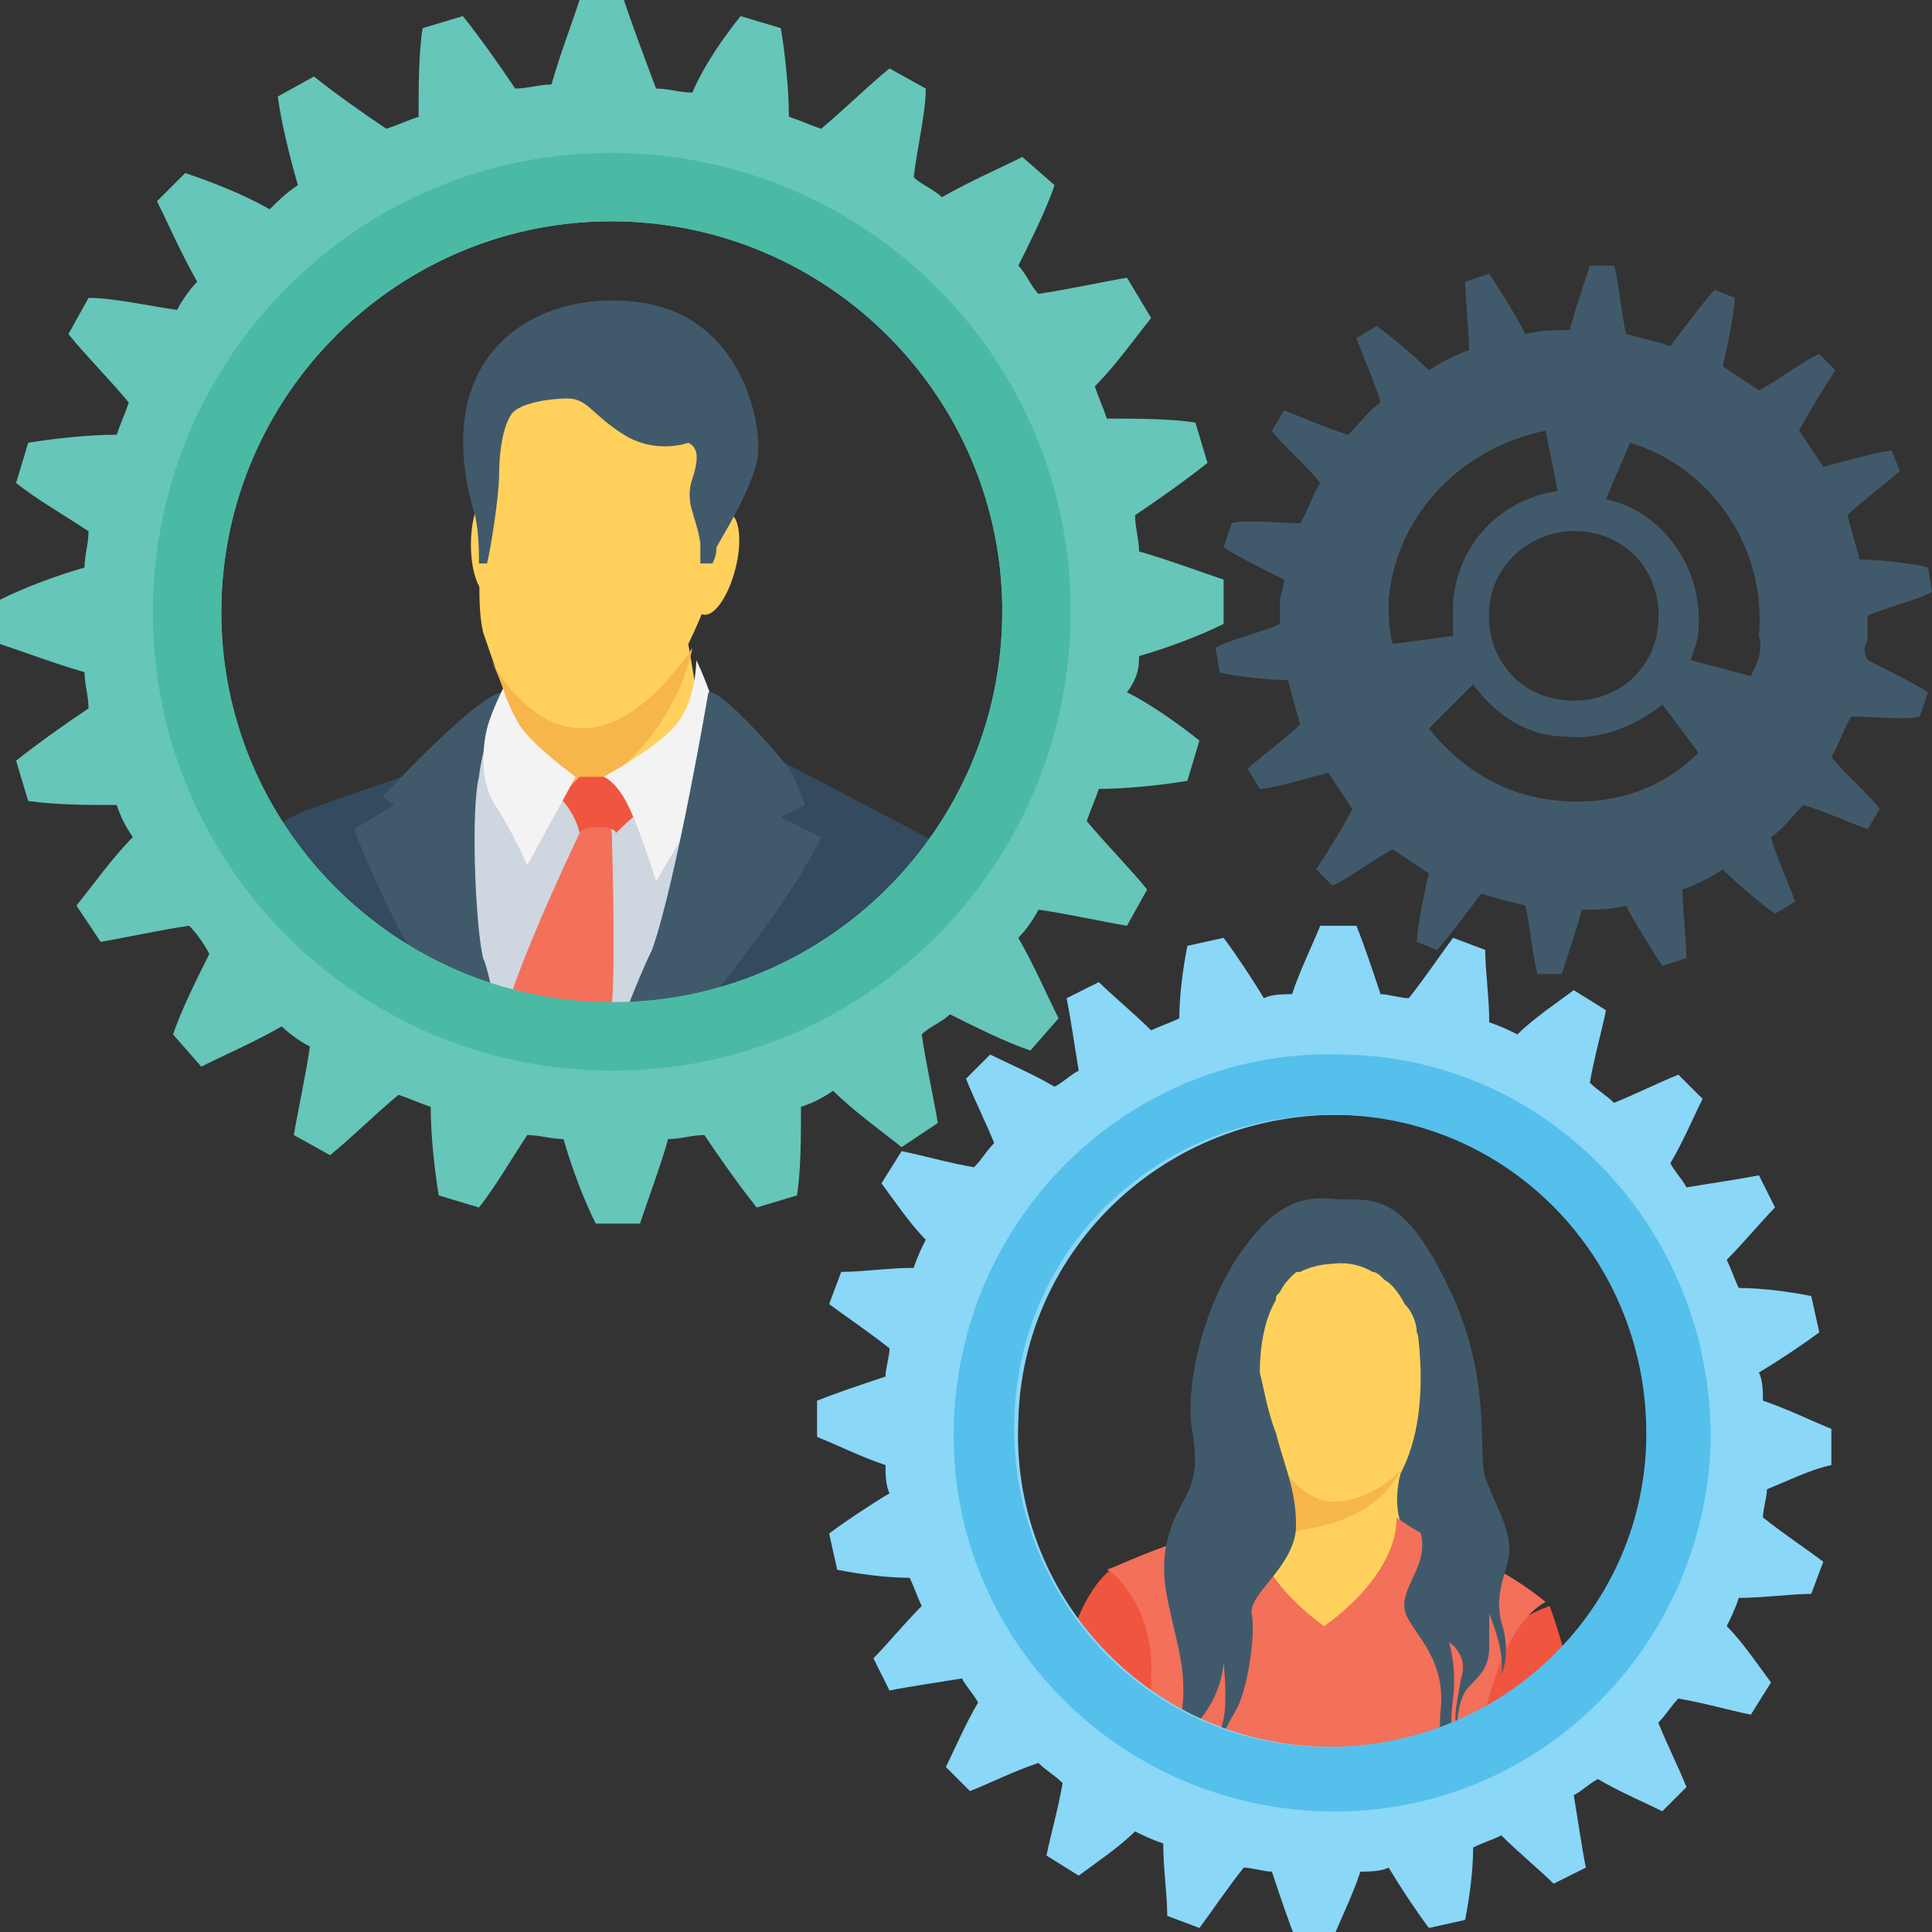 <?xml version="1.0" encoding="utf-8"?>
<!-- Generator: Adobe Illustrator 19.0.1, SVG Export Plug-In . SVG Version: 6.00 Build 0)  -->
<svg version="1.1" id="Layer_1" xmlns="http://www.w3.org/2000/svg" xmlns:xlink="http://www.w3.org/1999/xlink" x="0px" y="0px"
	 viewBox="0 0 48 48" style="enable-background:new 0 0 48 48;" xml:space="preserve">
<rect x="0" y="0" width="48" height="48" fill="#333333" stroke="none"/>
<style type="text/css">
	.st0{fill:#344A5E;}
	.st1{fill:#CED6E0;}
	.st2{fill:#FFD15C;}
	.st3{fill:#F7B64C;}
	.st4{fill:#F3705A;}
	.st5{fill:#F05540;}
	.st6{fill:#415A6B;}
	.st7{fill:#F3F3F3;}
	.st8{fill:#66C6B9;}
	.st9{fill:#8AD7F8;}
	.st10{fill:#55C0EB;}
	.st11{fill:#4ABAA5;}
</style>
<g>
	<g>
		<g>
			<g>
				<g>
					<g>
						<path class="st0" d="M5.4,25l0.1-2c0.1-1.3,1-2.5,2.2-2.9c1.1-0.4,2.3-0.8,2.6-0.9c0.1,0,9.1-0.3,9.1-0.3l4,2.1
							c0,0,0.6,0,0.6,2c0,0.4,0,1.1,0,2C24,25,5.4,25,5.4,25z"/>
					</g>
					<g>
						<g>
							<g>
								<path class="st1" d="M11.8,25c-0.5-2.7-0.9-5.6-0.9-5.6l1.2-1.5l0.3,0.3l1.8,0.9l0.1,0.1l2.9-0.5c0,0,0.9,0.4,1.1,2.3
									c0.1,1.1-0.6,2.6-1.4,3.9h-5.1V25z"/>
							</g>
							<g>
								<path class="st2" d="M17.7,19.5h-5l-0.2-2.4c0,0-0.2-0.5-0.5-1.4c-0.2-0.9,0-2.3,0-2.3s-1.3-3.5,1.4-4.2
									c2.7-0.6,4.6,2,4.6,2l-0.5,3.9c0,0-0.2,0.5-0.4,0.9L17.7,19.5z"/>
							</g>
							<g>
								<path class="st3" d="M12.5,17.1c0,0-0.1-0.3-0.3-0.7c0,0,2,4,5-0.3c0,0-0.3,2-2.3,3.4h-2.2L12.5,17.1z"/>
							</g>
							<g>
								<g>
									<path class="st4" d="M15.2,25h-2.6c0.5-1.6,1.8-4.3,1.8-4.3l0.1-0.6h0.6l0.1,0.6C15.2,20.7,15.3,23.9,15.2,25z"/>
								</g>
								<g>
									<path class="st5" d="M15.5,19.2L15,19.3h-0.6l-0.5,0.5c0,0,0.4,0.4,0.5,0.9c0-0.2,0.9-0.2,0.9,0c0,0,0.5-0.5,0.7-0.6
										S15.5,19.2,15.5,19.2z"/>
								</g>
							</g>
							<g>
								<g>
									
										<ellipse transform="matrix(-0.245 0.969 -0.969 -0.245 35.714 0.19)" class="st2" cx="17.8" cy="14" rx="1.3" ry="0.5"/>
								</g>
								<g>
									
										<ellipse transform="matrix(1.155680e-002 -1 1 1.155680e-002 -1.441 25.543)" class="st2" cx="12.2" cy="13.5" rx="1.3" ry="0.5"/>
								</g>
							</g>
							<g>
								<path class="st6" d="M17.8,13.6c0,0.1,0,0.2-0.1,0.4h-0.3c0-0.2,0-0.4,0-0.5c-0.1-0.7-0.4-1-0.2-1.6
									c0.2-0.6,0.1-0.8-0.1-0.9c0,0-0.8,0.3-1.6-0.2c-0.8-0.5-0.9-0.9-1.4-0.9c-0.4,0-1.2,0.1-1.4,0.4c-0.2,0.3-0.3,0.9-0.3,1.5
									c0,0.5-0.2,1.8-0.3,2.2h-0.2c0-0.2,0-0.8-0.1-1.2c-1.2-4,1.5-5.6,4-5.3c2.7,0.3,3.2,3.2,3,4S17.9,13.4,17.8,13.6z"/>
							</g>
							<g>
								<path class="st6" d="M12,23.8c0.1,0.2,0.2,0.7,0.3,1.2H11c-0.3-0.5-0.6-1-0.8-1.4c-0.9-1.6-1.4-3-1.4-3l1-0.6l-0.3-0.2
									c0,0,2.4-2.6,3-2.6c0,0-0.5,1.2-0.6,2.1C11.7,20.1,11.8,22.9,12,23.8z"/>
							</g>
							<g>
								<g>
									<path class="st7" d="M12.5,17.1c0,0,0.1,0.4,0.4,0.9s1.4,1.3,1.4,1.3l-1.2,2.2c0,0-0.4-0.9-0.8-1.5
										c-0.4-0.6-0.3-1.5-0.2-1.9S12.5,17.1,12.5,17.1z"/>
								</g>
								<g>
									<path class="st7" d="M15,19.3c0,0,0.3,0.1,0.6,0.7s0.7,1.9,0.7,1.9s1.4-2.4,1.7-2.8c0.3-0.4,0.2-1,0.2-1s-0.3-0.1-0.5-0.7
										s-0.4-1-0.4-1s0,1-0.5,1.6C16.3,18.6,15,19.3,15,19.3z"/>
								</g>
							</g>
							<g>
								<path class="st6" d="M17.5,25h-1.9c0.2-0.5,0.4-1,0.6-1.4c0.6-1.7,1.4-6.4,1.4-6.4c0.3-0.1,1.8,1.6,2,1.9S20,20,20,20
									l-0.6,0.3l1,0.5C20,21.7,18.8,23.4,17.5,25z"/>
							</g>
						</g>
					</g>
				</g>
			</g>
			<path class="st6" d="M46.4,15.9c0-0.2,0-0.4,0-0.6c0.4-0.2,1.3-0.4,1.6-0.6l-0.1-0.6c-0.3-0.1-1.3-0.2-1.7-0.2
				c-0.1-0.4-0.2-0.7-0.3-1.1c0.3-0.3,1.1-0.9,1.3-1.1L47,11.2c-0.3,0-1.3,0.3-1.7,0.4c-0.2-0.3-0.4-0.6-0.6-0.9
				c0.2-0.4,0.7-1.2,0.9-1.5l-0.4-0.4c-0.3,0.1-1.1,0.7-1.5,0.9c-0.3-0.2-0.6-0.4-0.9-0.6c0.1-0.4,0.3-1.4,0.3-1.7l-0.5-0.2
				c-0.2,0.2-0.8,1-1.1,1.4c-0.3-0.1-0.7-0.2-1.1-0.3c-0.1-0.4-0.2-1.4-0.3-1.7h-0.6c-0.1,0.3-0.4,1.2-0.5,1.6c-0.4,0-0.7,0-1.1,0.1
				c-0.2-0.4-0.7-1.2-0.9-1.5L36.4,7c0,0.3,0.1,1.3,0.1,1.7c-0.3,0.1-0.7,0.3-1,0.5c-0.3-0.3-1-0.9-1.3-1.1l-0.5,0.3
				c0.1,0.3,0.5,1.2,0.6,1.6c-0.3,0.2-0.5,0.5-0.8,0.8c-0.4-0.1-1.3-0.5-1.6-0.6l-0.3,0.5c0.2,0.3,0.9,0.9,1.2,1.3
				c-0.2,0.3-0.3,0.7-0.5,1c-0.4,0-1.4-0.1-1.7,0l-0.2,0.6c0.3,0.2,1.1,0.6,1.5,0.8c0,0.2-0.1,0.4-0.1,0.5c0,0.2,0,0.4,0,0.6
				c-0.4,0.2-1.3,0.4-1.6,0.6l0.1,0.6c0.3,0.1,1.3,0.2,1.7,0.2c0.1,0.4,0.2,0.7,0.3,1.1c-0.3,0.3-1.1,0.9-1.3,1.1l0.3,0.5
				c0.3,0,1.3-0.3,1.7-0.4c0.2,0.3,0.4,0.6,0.6,0.9c-0.2,0.4-0.7,1.2-0.9,1.5l0.4,0.4c0.3-0.1,1.1-0.7,1.5-0.9
				c0.3,0.2,0.6,0.4,0.9,0.6c-0.1,0.4-0.3,1.4-0.3,1.7l0.5,0.2c0.2-0.2,0.8-1,1.1-1.4c0.3,0.1,0.7,0.2,1.1,0.3
				c0.1,0.4,0.2,1.4,0.3,1.7h0.6c0.1-0.3,0.4-1.2,0.5-1.6c0.4,0,0.7,0,1.1-0.1c0.2,0.4,0.7,1.2,0.9,1.5l0.6-0.2
				c0-0.3-0.1-1.3-0.1-1.7c0.3-0.1,0.7-0.3,1-0.5c0.3,0.3,1,0.9,1.3,1.1l0.5-0.3c-0.1-0.3-0.5-1.2-0.6-1.6c0.3-0.2,0.5-0.5,0.8-0.8
				c0.4,0.1,1.3,0.5,1.6,0.6l0.3-0.5c-0.2-0.3-0.9-0.9-1.2-1.3c0.2-0.3,0.3-0.7,0.5-1c0.4,0,1.4,0.1,1.7,0l0.2-0.6
				c-0.3-0.2-1.1-0.6-1.5-0.8C46.3,16.2,46.3,16.1,46.4,15.9z M43.5,16.8L42,16.4c0.1-0.3,0.2-0.5,0.2-0.8c0.1-1.5-0.9-2.9-2.3-3.2
				l0.6-1.4c2,0.6,3.4,2.6,3.2,4.8C43.8,16.1,43.7,16.4,43.5,16.8z M39.3,13.2c1.2,0.1,2,1.1,1.9,2.3s-1.1,2-2.3,1.9s-2-1.1-1.9-2.3
				S38.2,13.1,39.3,13.2z M38.4,10.7l0.3,1.5c-1.4,0.2-2.5,1.3-2.6,2.8c0,0.3,0,0.5,0,0.8L34.6,16c-0.1-0.4-0.1-0.7-0.1-1.1
				C34.7,12.7,36.4,11.1,38.4,10.7z M38.8,19.9c-1.4-0.1-2.5-0.8-3.3-1.8l1.1-1.1c0.5,0.7,1.3,1.3,2.3,1.3c0.9,0.1,1.8-0.3,2.4-0.8
				l0.9,1.2C41.3,19.6,40.1,20,38.8,19.9z"/>
			<g>
				<path class="st8" d="M28.3,16.3c0.7-0.2,1.5-0.5,2.1-0.8v-1.1c-0.6-0.2-1.4-0.5-2.1-0.7c0-0.3-0.1-0.6-0.1-0.9
					c0.6-0.4,1.3-0.9,1.8-1.3l-0.3-1c-0.6-0.1-1.5-0.1-2.2-0.1c-0.1-0.3-0.2-0.5-0.3-0.8c0.5-0.5,1-1.2,1.4-1.7l-0.6-1
					c-0.6,0.1-1.5,0.3-2.2,0.4c-0.2-0.2-0.3-0.5-0.5-0.7c0.3-0.6,0.7-1.4,0.9-2l-0.8-0.7c-0.6,0.3-1.3,0.6-2,1
					c-0.2-0.2-0.5-0.3-0.7-0.5C22.8,3.6,23,2.8,23,2.2l-0.9-0.5c-0.5,0.4-1.1,1-1.7,1.5c-0.3-0.1-0.5-0.2-0.8-0.3
					c0-0.7-0.1-1.6-0.2-2.2l-1-0.3c-0.4,0.5-0.9,1.2-1.2,1.9c-0.3,0-0.6-0.1-0.9-0.1C16,1.4,15.7,0.6,15.5,0h-1.1
					c-0.2,0.6-0.5,1.4-0.7,2.1c-0.3,0-0.6,0.1-0.9,0.1c-0.4-0.6-0.9-1.3-1.3-1.8l-1,0.3c-0.1,0.6-0.1,1.5-0.1,2.2
					C10.1,3,9.9,3.1,9.6,3.2C9,2.8,8.3,2.3,7.8,1.9L6.9,2.4C7,3.1,7.2,3.9,7.4,4.6C7.1,4.8,6.9,5,6.7,5.2C6,4.8,5.2,4.5,4.6,4.3
					L3.9,5c0.3,0.6,0.6,1.3,1,2C4.7,7.2,4.5,7.5,4.4,7.7C3.7,7.6,2.8,7.4,2.2,7.4L1.7,8.3c0.4,0.5,1,1.1,1.5,1.7
					c-0.1,0.3-0.2,0.5-0.3,0.8c-0.7,0-1.6,0.1-2.2,0.2l-0.3,1c0.5,0.4,1.2,0.8,1.8,1.2c0,0.3-0.1,0.6-0.1,0.9
					c-0.7,0.2-1.5,0.5-2.1,0.8L0,16c0.6,0.2,1.4,0.5,2.1,0.7c0,0.3,0.1,0.6,0.1,0.9c-0.6,0.4-1.3,0.9-1.8,1.3l0.3,1
					C1.4,20,2.2,20,2.9,20c0.1,0.3,0.2,0.5,0.4,0.8c-0.5,0.5-1,1.2-1.4,1.7l0.6,0.9C3.1,23.3,4,23.1,4.7,23c0.2,0.2,0.4,0.5,0.5,0.7
					c-0.3,0.6-0.7,1.4-0.9,2L5,26.5c0.6-0.3,1.3-0.6,2-1c0.2,0.2,0.5,0.4,0.7,0.5c-0.1,0.7-0.3,1.6-0.4,2.2l0.9,0.5
					c0.5-0.4,1.1-1,1.7-1.5c0.3,0.1,0.5,0.2,0.8,0.3c0,0.7,0.1,1.6,0.2,2.2l1,0.3c0.4-0.5,0.8-1.2,1.2-1.8c0.3,0,0.6,0.1,0.9,0.1
					c0.2,0.7,0.5,1.5,0.8,2.1h1.1c0.2-0.6,0.5-1.4,0.7-2.1c0.3,0,0.6-0.1,0.9-0.1c0.4,0.6,0.9,1.3,1.3,1.8l1-0.3
					c0.1-0.6,0.1-1.5,0.1-2.2c0.3-0.1,0.5-0.2,0.8-0.4c0.5,0.5,1.2,1,1.7,1.4l0.9-0.6c-0.1-0.6-0.3-1.5-0.4-2.2
					c0.2-0.2,0.5-0.3,0.7-0.5c0.6,0.3,1.4,0.7,2,0.9l0.7-0.8c-0.3-0.6-0.6-1.3-1-2c0.2-0.2,0.4-0.5,0.5-0.7c0.7,0.1,1.6,0.3,2.2,0.4
					l0.5-0.9c-0.4-0.5-1-1.1-1.5-1.7c0.1-0.3,0.2-0.5,0.3-0.8c0.7,0,1.6-0.1,2.2-0.2l0.3-1c-0.5-0.4-1.2-0.9-1.8-1.2
					C28.3,16.8,28.3,16.5,28.3,16.3z M15.4,24.9C10,25,5.6,20.7,5.5,15.4C5.4,10,9.7,5.6,15,5.5c5.4-0.1,9.8,4.2,9.9,9.5
					C25,20.4,20.7,24.8,15.4,24.9z"/>
			</g>
			<g>
				<g>
					<path class="st5" d="M30,43.9c0.1-2.3-0.3-4.6-2.4-4.9c0,0-0.8,0.5-1.2,2.5c-0.1,0.4-0.1,0.7-0.2,1.1
						C27.4,43.3,28.6,43.7,30,43.9z"/>
				</g>
				<g>
					<path class="st5" d="M39.2,42.7c-0.2-1.5-0.7-2.8-0.7-2.8c-1.9,0.7-2.5,2.3-2.7,3.9C37.1,43.5,38.2,43.2,39.2,42.7z"/>
				</g>
				<g>
					<g>
						<path class="st6" d="M32.7,35.3c0,1.6-0.5,2.9-1,2.9c-1.6,0-0.2-1.7-1-2.9c0-1.6,0.5-2.9,1-2.9C32.3,32.4,32.7,33.7,32.7,35.3
							z"/>
					</g>
					<g>
						<path class="st6" d="M36.1,35.4c0,1.5-0.4,3.9-1,3.9s-1-2.4-1-3.9s0.4-2.7,1-2.7S36.1,33.9,36.1,35.4z"/>
					</g>
					<g>
						<path class="st2" d="M35.1,32.4c0,0,0.6,2.5-0.3,4.2c0,0-0.4,1.3,0.5,1.9L33.1,44l-2.4-5.6c0,0,1-1,1-2.1c0,0-0.7-2.1-0.6-3.6
							s2-2,2.3-2S35.1,32.4,35.1,32.4z"/>
					</g>
					<path class="st3" d="M34.8,36.5c-0.1,0.2-1,0.9-1.8,0.8c-0.8-0.1-1.4-1.2-1.4-1.2c0,1.1-1,2.1-1,2.1l0,0c0.4,0,1,0,1.8-0.2
						C34.4,37.7,34.8,36.5,34.8,36.5z"/>
					<g>
						<path class="st4" d="M28.6,41.7c0,0.5,0,1.1-0.1,1.9c0.8,0.2,1.6,0.4,2.5,0.4c1.8,0,3.8,0,5.7-0.5c0.3-1.7,0.8-3.2,1.7-3.7
							c0,0-0.7-0.6-1.6-1c-0.9-0.3-2-1-2.1-1.1c0,1.5-1.8,2.7-1.8,2.7s-1.8-1.2-1.8-2.7H31c0,0-0.5,0.3-1.3,0.5
							c-0.9,0.2-1.9,0.7-2.2,0.8C27.6,39,28.7,39.9,28.6,41.7z"/>
					</g>
					<g>
						<path class="st6" d="M29.4,42c0,0.7-0.2,1.3-0.2,1.3s1.1-0.7,1.2-2c0,0,0.1,0.9,0,1.4s-0.3,0.6-0.3,1c0,0,0.3-0.7,0.6-1.2
							s0.5-1.9,0.4-2.4s1.1-1.2,1.1-2.2c0-0.9-0.3-1.5-0.5-2.3c-0.2-0.5-0.3-1.1-0.4-1.5c0-0.6,0.1-1.3,0.4-1.8c0-0.1,0-0.1,0.1-0.2
							c0.1-0.2,0.2-0.3,0.3-0.4c0.1-0.1,0.1-0.1,0.2-0.1c0.4-0.2,0.8-0.2,0.8-0.2s0.5-0.1,1,0.2c0.1,0,0.2,0.1,0.3,0.2
							c0.2,0.1,0.4,0.4,0.5,0.6c0.2,0.2,0.3,0.5,0.3,0.7c0.3,0.6,0.3,1.4,0.3,2c0,0.7-0.2,1.5-0.2,2.2c0,0.2,0,0.5,0,0.7v0.1
							c0.2,0.8-0.5,1.3-0.4,1.9c0.1,0.5,1,1.1,0.9,2.4c-0.1,1,0.1,1.4,0.3,1.5c0,0,0,0,0.1,0c-0.1-0.2-0.2-1-0.1-1.7
							c0.1-0.8-0.1-1.4-0.1-1.4s0.5,0.3,0.3,0.9c-0.1,0.6-0.2,1-0.1,1.2c0,0,0-0.7,0.3-1s0.5-0.5,0.5-1s0-0.8,0-0.8s0.4,0.9,0.3,1.5
							c0.1-0.2,0.2-0.7,0-1.3c-0.2-0.8,0.2-1.3,0.2-1.8c0-0.6-0.4-1.2-0.6-1.8c-0.2-0.6,0.2-2.4-0.9-4.7c-1.1-2.3-1.8-2.2-2.7-2.2
							c-0.9-0.1-1.6,0-2.6,1.5c-1,1.6-1.2,3.4-1.1,4.1c0.1,0.7,0.2,1.2-0.2,1.9C29,38,28.8,38.7,29,39.7S29.4,41.2,29.4,42z"/>
					</g>
				</g>
			</g>
			<path class="st9" d="M45.5,36.4v-0.9c-0.5-0.2-1.1-0.5-1.7-0.7c0-0.2,0-0.5-0.1-0.7c0.5-0.3,1.1-0.7,1.5-1L45,32.2
				c-0.5-0.1-1.2-0.2-1.8-0.2c-0.1-0.2-0.2-0.5-0.3-0.7c0.4-0.4,0.9-1,1.2-1.3l-0.4-0.8c-0.5,0.1-1.2,0.2-1.8,0.3
				c-0.1-0.2-0.3-0.4-0.4-0.6c0.3-0.5,0.6-1.2,0.8-1.6l-0.6-0.6c-0.5,0.2-1.1,0.5-1.6,0.7c-0.2-0.2-0.4-0.3-0.6-0.5
				c0.1-0.6,0.3-1.3,0.4-1.8l-0.8-0.5c-0.4,0.3-1,0.7-1.4,1.1c-0.2-0.1-0.4-0.2-0.7-0.3c0-0.6-0.1-1.3-0.1-1.8l-0.8-0.3
				c-0.3,0.4-0.7,1-1.1,1.5c-0.2,0-0.5-0.1-0.7-0.1c-0.2-0.6-0.4-1.2-0.6-1.7h-0.9c-0.2,0.5-0.5,1.1-0.7,1.7c-0.2,0-0.5,0-0.7,0.1
				c-0.3-0.5-0.7-1.1-1-1.5l-0.9,0.2c-0.1,0.5-0.2,1.2-0.2,1.8c-0.2,0.1-0.5,0.2-0.7,0.3c-0.4-0.4-1-0.9-1.3-1.2l-0.8,0.4
				c0.1,0.5,0.2,1.2,0.3,1.8c-0.2,0.1-0.4,0.3-0.6,0.4c-0.5-0.3-1.2-0.6-1.6-0.8L24,26.8c0.2,0.5,0.5,1.1,0.7,1.6
				c-0.2,0.2-0.3,0.4-0.5,0.6c-0.6-0.1-1.3-0.3-1.8-0.4l-0.5,0.8c0.3,0.4,0.7,1,1.1,1.4c-0.1,0.2-0.2,0.4-0.3,0.7
				c-0.6,0-1.3,0.1-1.8,0.1l-0.3,0.8c0.4,0.3,1,0.7,1.5,1.1c0,0.2-0.1,0.5-0.1,0.7c-0.6,0.2-1.2,0.4-1.7,0.6v0.9
				c0.5,0.2,1.1,0.5,1.7,0.7c0,0.2,0,0.5,0.1,0.7c-0.5,0.3-1.1,0.7-1.5,1l0.2,0.9c0.5,0.1,1.2,0.2,1.8,0.2c0.1,0.2,0.2,0.5,0.3,0.7
				c-0.4,0.4-0.9,1-1.2,1.3l0.4,0.8c0.5-0.1,1.2-0.2,1.8-0.3c0.1,0.2,0.3,0.4,0.4,0.6c-0.3,0.5-0.6,1.2-0.8,1.6l0.6,0.6
				c0.5-0.2,1.1-0.5,1.7-0.7c0.2,0.2,0.4,0.3,0.6,0.5c-0.1,0.6-0.3,1.3-0.4,1.8l0.8,0.5c0.4-0.3,1-0.7,1.4-1.1
				c0.2,0.1,0.4,0.2,0.7,0.3c0,0.6,0.1,1.3,0.1,1.8l0.8,0.3c0.3-0.4,0.7-1,1.1-1.5c0.2,0,0.5,0.1,0.7,0.1c0.2,0.6,0.4,1.2,0.6,1.7
				h0.9c0.2-0.5,0.5-1.1,0.7-1.7c0.2,0,0.5,0,0.7-0.1c0.3,0.5,0.7,1.1,1,1.5l0.9-0.2c0.1-0.5,0.2-1.2,0.2-1.8
				c0.2-0.1,0.5-0.2,0.7-0.3c0.4,0.4,1,0.9,1.3,1.2l0.8-0.4c-0.1-0.5-0.2-1.2-0.3-1.8c0.2-0.1,0.4-0.3,0.6-0.4
				c0.5,0.3,1.2,0.6,1.6,0.8l0.6-0.6c-0.2-0.5-0.5-1.1-0.7-1.6c0.2-0.2,0.3-0.4,0.5-0.6c0.6,0.1,1.3,0.3,1.8,0.4l0.5-0.8
				c-0.3-0.4-0.7-1-1.1-1.4c0.1-0.2,0.2-0.4,0.3-0.7c0.6,0,1.3-0.1,1.8-0.1l0.3-0.8c-0.4-0.3-1-0.7-1.5-1.1c0-0.2,0.1-0.5,0.1-0.7
				C44.4,36.8,45,36.5,45.5,36.4z M25.3,35.3c0.1-4.3,3.7-7.7,8.1-7.6c4.3,0.1,7.7,3.7,7.6,8.1c-0.1,4.3-3.7,7.7-8.1,7.6
				S25.1,39.6,25.3,35.3z"/>
			<g>
				<path class="st10" d="M33.4,26.2c-5.2-0.2-9.5,3.9-9.7,9.1s3.9,9.5,9.1,9.7s9.5-3.9,9.7-9.1C42.6,30.7,38.6,26.3,33.4,26.2z
					 M32.8,43.4c-4.3-0.1-7.7-3.7-7.6-8.1s3.7-7.7,8.1-7.6c4.3,0.1,7.7,3.7,7.6,8.1C40.8,40.1,37.2,43.5,32.8,43.4z"/>
			</g>
		</g>
		<g>
			<path class="st11" d="M15,3.8C8.7,3.9,3.7,9.1,3.8,15.4s5.3,11.3,11.6,11.2c6.3-0.1,11.3-5.3,11.2-11.6S21.3,3.7,15,3.8z
				 M15.4,24.9C10,25,5.6,20.7,5.5,15.4C5.4,10,9.7,5.6,15,5.5c5.4-0.1,9.8,4.2,9.9,9.5C25,20.4,20.7,24.8,15.4,24.9z"/>
		</g>
	</g>
</g>
</svg>
